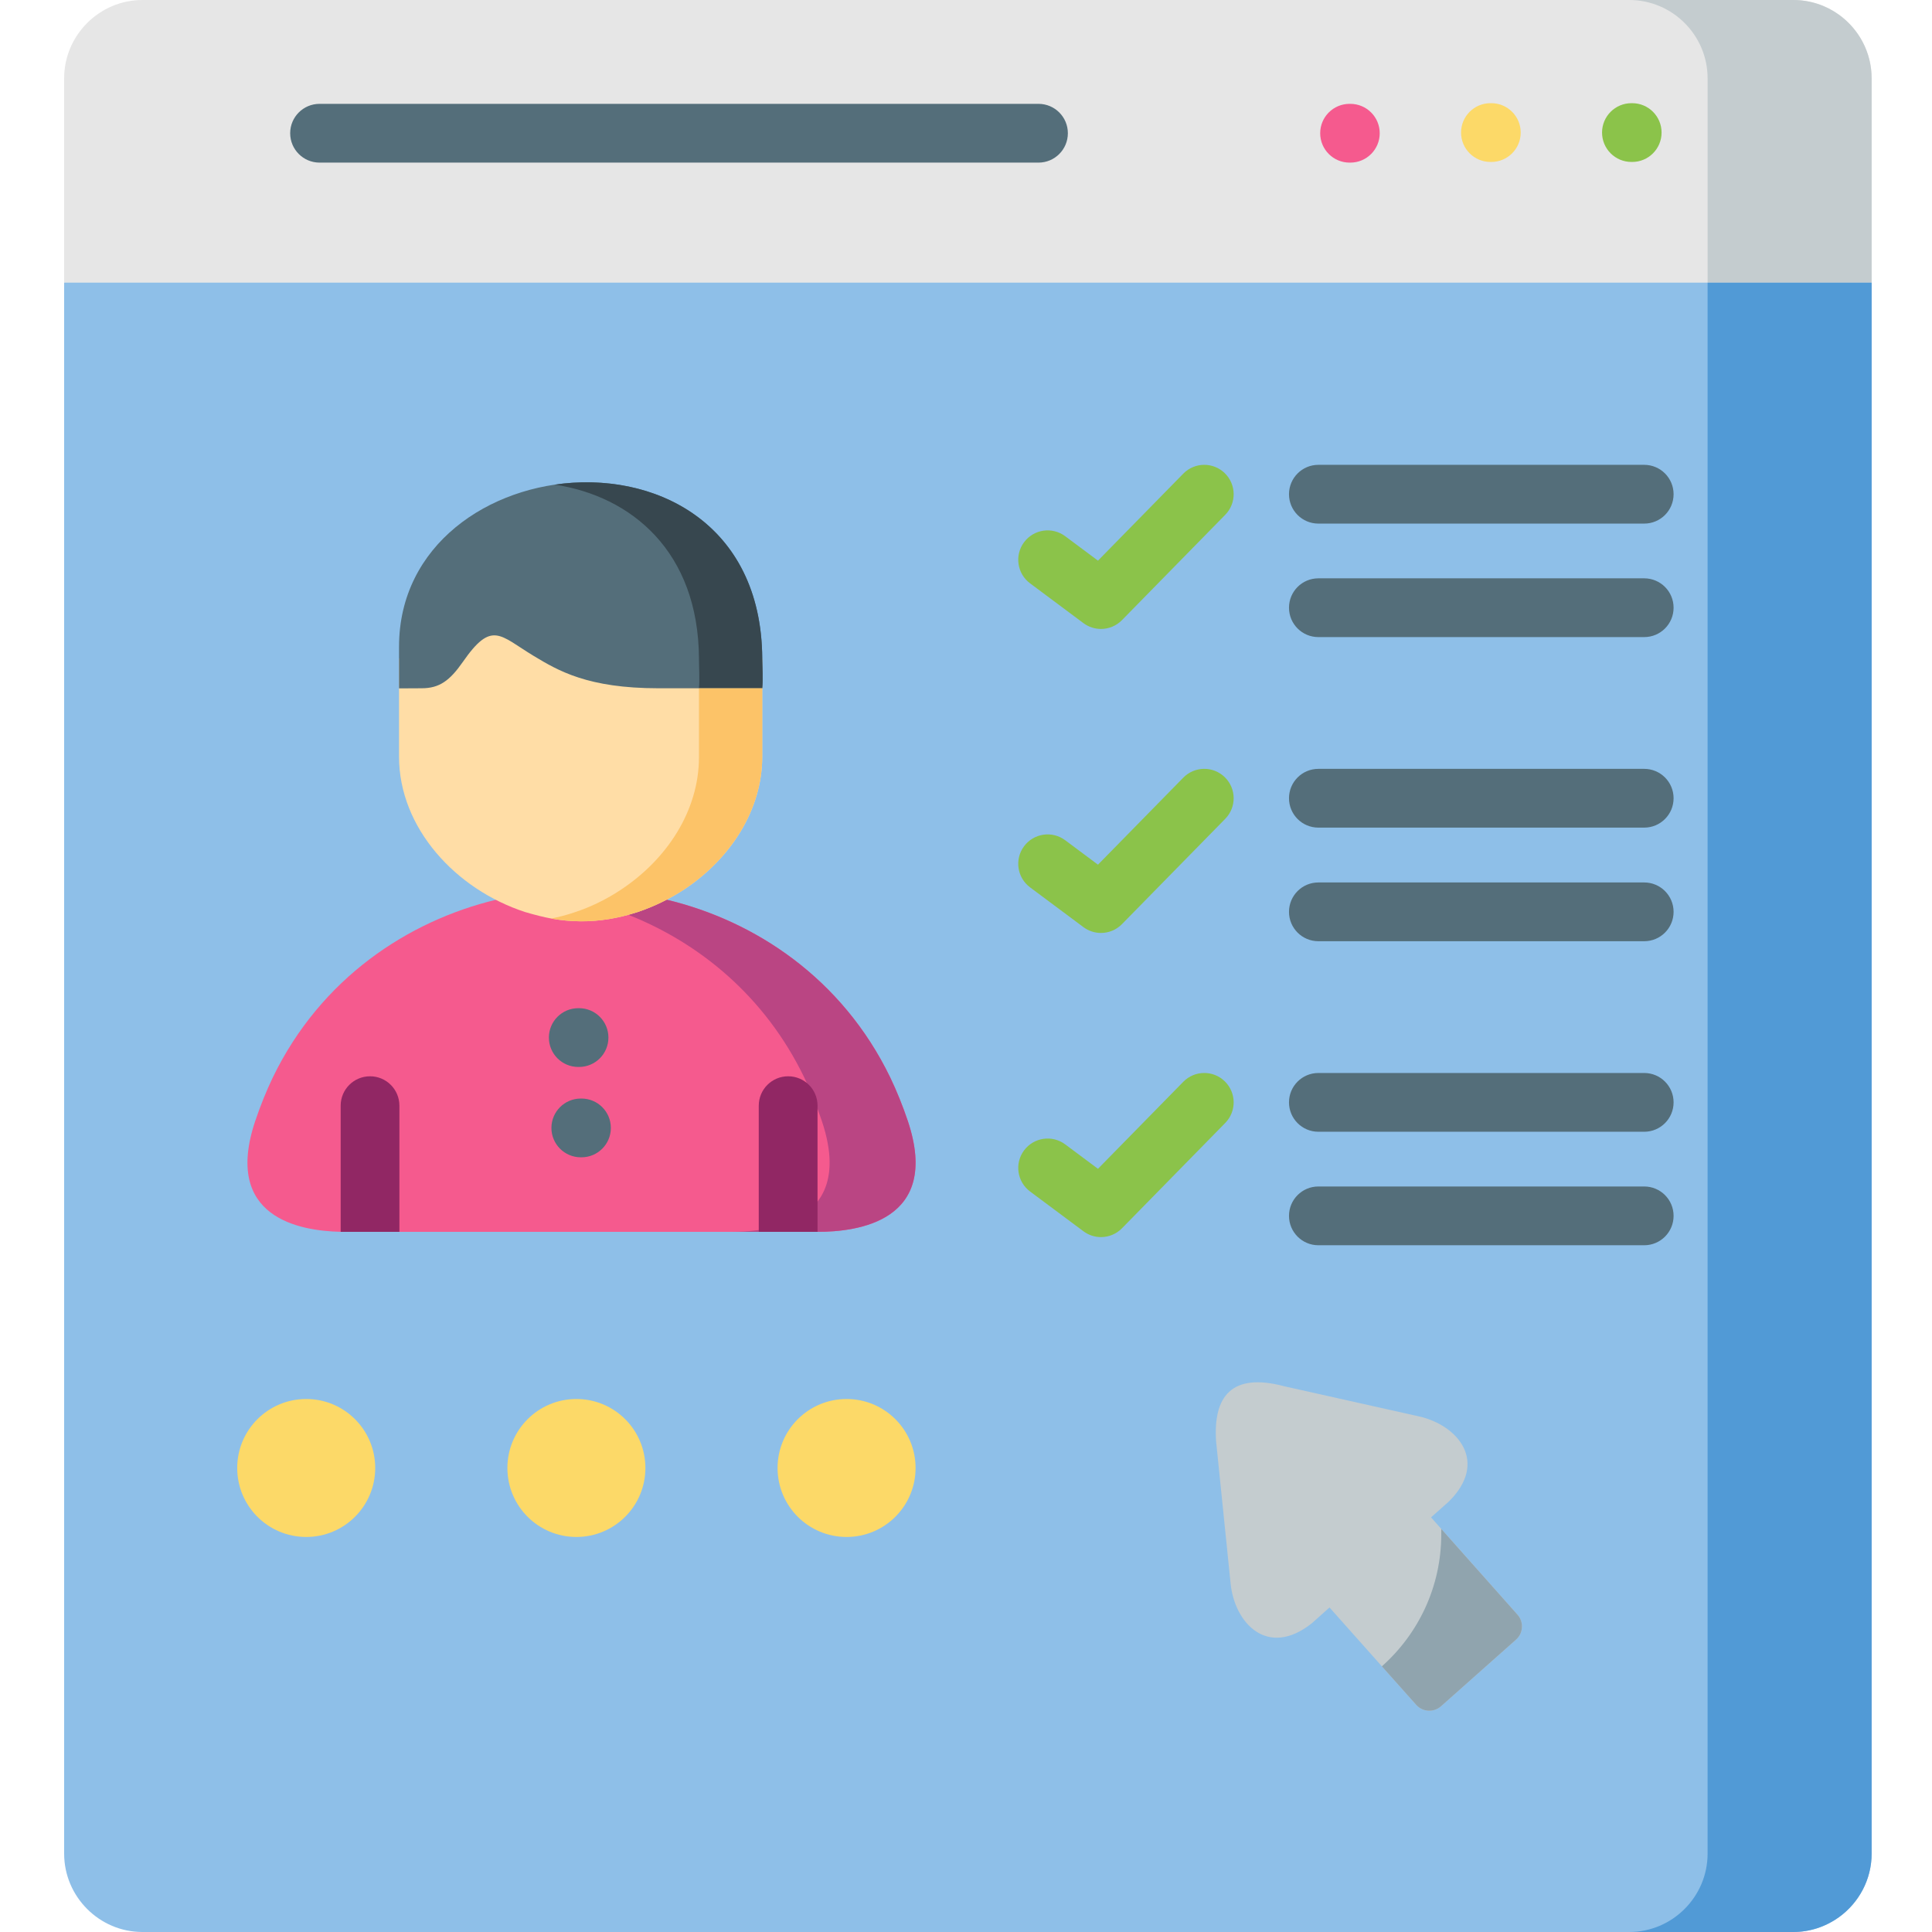 <svg height="512pt" viewBox="-16 0 511 512" width="512pt" xmlns="http://www.w3.org/2000/svg"><g fill-rule="evenodd"><path d="m.5 74.902 225.641 29.211 253.359-29.211v-54.168c0-11.418-9.348-20.734-20.77-20.734h-437.488c-11.395 0-20.742 9.344-20.742 20.734zm0 0" fill="#e6e6e6"/><path d="m329.258 74.902h-328.758v416.336c0 11.418 9.348 20.762 20.742 20.762h437.488c11.422 0 20.77-9.344 20.77-20.762v-416.336zm0 0" fill="#8ebfe8"/><path d="m436.031 74.902h43.469v-54.168c0-6.922-3.445-13.086-8.676-16.852-3.418-2.453-7.594-3.883-12.094-3.883h-43.469c11.422 0 20.77 9.316 20.77 20.734zm0 0" fill="#c4cccf"/><path d="m470.824 74.902h-34.793v416.336c0 11.418-9.348 20.762-20.77 20.762h43.469c4.5 0 8.676-1.461 12.094-3.914 5.23-3.766 8.676-9.93 8.676-16.848v-416.336zm0 0" fill="#519ad6"/></g><path d="m416.051 42.918h-.203c-4.301 0-7.789-3.488-7.789-7.789 0-4.301 3.488-7.785 7.789-7.785h.203c4.301 0 7.785 3.484 7.785 7.785 0 4.301-3.484 7.789-7.785 7.789zm0 0" fill="#8bc34a"/><path d="m378.715 42.918h-.23c-4.301 0-7.789-3.488-7.789-7.789 0-4.301 3.488-7.785 7.789-7.785h.23c4.301 0 7.789 3.484 7.789 7.785 0 4.301-3.488 7.789-7.789 7.789zm0 0" fill="#fcd968"/><path d="m341.352 43.094h-.203c-4.301 0-7.785-3.488-7.785-7.789 0-4.301 3.484-7.785 7.785-7.785h.203c4.301 0 7.789 3.484 7.789 7.785 0 4.301-3.488 7.789-7.789 7.789zm0 0" fill="#f55a8e"/><path d="m258.711 43.094h-190.523c-4.301 0-7.789-3.488-7.789-7.789 0-4.301 3.488-7.785 7.789-7.785h190.523c4.301 0 7.785 3.484 7.785 7.785 0 4.301-3.484 7.789-7.785 7.789zm0 0" fill="#546e7a"/><path d="m385.668 427.926-22.93-25.812 4.703-4.176c10.633-10.516 2.395-20.266-7.887-22.574l-35.641-7.973c-14.168-3.797-18.902 2.832-18.141 14.512l3.855 37.789c1.082 10.512 9.816 19.797 21.531 10.484l4.672-4.176 22.961 25.785c1.695 1.926 4.645 2.102 6.574.406l19.922-17.695c1.898-1.691 2.074-4.672.379-6.57zm0 0" fill="#c4cccf" fill-rule="evenodd"/><path d="m365.453 406.578c0 13.93-6.074 26.43-15.746 35.016l9.086 10.191c1.695 1.926 4.645 2.102 6.574.41l19.922-17.699c1.898-1.691 2.074-4.672.379-6.566l-20.215-22.75zm0 0" fill="#90a4ae" fill-rule="evenodd"/><path d="m200.164 326.453h-125.113c-.402 0-.824 0-1.27-.008-10.879-.238-31.211-3.742-22.652-29.34 1.371-4.059 2.918-7.914 4.668-11.57 12.742-26.312 35.848-41.465 59.066-47.07 14.938-4.531 30.973-4.324 45.312-.031 23.281 5.555 46.477 20.738 59.242 47.102 1.75 3.656 3.309 7.512 4.676 11.57 8.883 26.629-13.461 29.348-23.93 29.348zm0 0" fill="#f55a8e" fill-rule="evenodd"/><path d="m150.039 242.438c18.758 7.445 36.164 21.52 46.594 43.102 1.754 3.648 3.301 7.504 4.676 11.562 5.461 16.324-.848 23.684-8.941 26.895-5.109 2.043-10.926 2.453-14.984 2.453h22.785c10.461 0 32.809-2.715 23.926-29.348-1.371-4.059-2.922-7.914-4.672-11.562-12.77-26.371-35.961-41.555-59.246-47.105-3.941-1.195-8.031-2.07-12.18-2.598-7.156-.965-14.551-.934-21.824.117 3.828.555 7.566 1.371 11.219 2.48 1.375.324 2.719.672 4.062 1.051 2.891.848 5.754 1.812 8.586 2.953zm0 0" fill="#ba4583" fill-rule="evenodd"/><path d="m137.594 306.699h-.172c-4.301 0-7.789-3.484-7.789-7.789 0-4.301 3.484-7.785 7.789-7.785h.172c4.301 0 7.789 3.484 7.789 7.785 0 4.305-3.488 7.789-7.789 7.789zm0 0" fill="#546e7a"/><path d="m89.348 293.016v33.438h-14.297c-.402 0-.824 0-1.27-.008v-33.43c0-4.305 3.484-7.789 7.789-7.789 4.293 0 7.777 3.48 7.777 7.789zm0 0" fill="#912764"/><path d="m136.953 282.754h-.207c-4.301 0-7.785-3.484-7.785-7.785 0-4.305 3.484-7.789 7.785-7.789h.207c4.301 0 7.785 3.484 7.785 7.789 0 4.301-3.484 7.785-7.785 7.785zm0 0" fill="#546e7a"/><path d="m200.156 293.016v33.438h-15.578v-33.438c0-4.309 3.492-7.789 7.789-7.789 4.309 0 7.789 3.48 7.789 7.789zm0 0" fill="#912764"/><path d="m185.504 174.48h-27.52c-18.723 0-26.523-4.641-33.066-8.582-8.996-5.434-11.043-9.551-18.785 1.605-3.445 4.965-6.191 6.977-10.867 6.977h-6.02v26.02c0 18.953 15.047 35.191 33.332 41.176 5.145 1.52 9.379 2.453 14.812 2.48 5.082.031 10.168-.844 15.016-2.422 4.441-1.488 8.703-3.562 12.621-6.164 11.945-8 20.477-20.789 20.477-35.07zm0 0" fill="#ffdda6" fill-rule="evenodd"/><path d="m185.504 182.395c.234-2.363.027-5.691 0-7.914-.379-66.082-96.258-57.262-96.258-3.066v11.012l6.02-.031c4.676 0 7.422-2.012 10.867-6.949 7.742-11.156 9.785-7.066 18.785-1.633 6.543 3.941 14.344 8.582 33.066 8.582zm0 0" fill="#546e7a" fill-rule="evenodd"/><path d="m168.734 174.48c0 2.219.207 5.551 0 7.914h16.77c.234-2.363.027-5.691 0-7.914-.203-36.152-28.949-49.875-55.008-46.051 20.273 3.066 38.062 17.641 38.238 46.051zm0 0" fill="#37474f" fill-rule="evenodd"/><path d="m168.734 200.617c0 14.281-8.527 27.07-20.504 35.043-1.988 1.344-4.09 2.543-6.254 3.594-2.043.992-4.176 1.867-6.367 2.57-1.988.672-4.004 1.195-6.047 1.605 1.023.176 2.043.32 3.098.438 1.488.176 3.035.262 4.703.293h.027c4.938.027 9.875-.789 14.578-2.309.145-.027.293-.086.438-.117 4.441-1.488 8.703-3.562 12.621-6.16 11.945-8.004 20.477-20.793 20.477-35.074v-18.105h-16.77zm0 0" fill="#fcc368" fill-rule="evenodd"/><path d="m419.234 249.434h-86.352c-4.301 0-7.785-3.484-7.785-7.785 0-4.301 3.484-7.789 7.785-7.789h86.352c4.301 0 7.785 3.488 7.785 7.789 0 4.301-3.484 7.785-7.785 7.785zm0 0" fill="#546e7a"/><path d="m419.234 219.328h-86.352c-4.301 0-7.785-3.488-7.785-7.789 0-4.301 3.484-7.785 7.785-7.785h86.352c4.301 0 7.785 3.484 7.785 7.785 0 4.301-3.484 7.789-7.785 7.789zm0 0" fill="#546e7a"/><path d="m275.273 247.242c-1.629 0-3.262-.508-4.652-1.543l-14.141-10.539c-3.449-2.57-4.16-7.449-1.59-10.898 2.574-3.449 7.449-4.16 10.898-1.59l8.688 6.477 22.609-23.059c3.012-3.074 7.941-3.121 11.012-.109 3.07 3.012 3.121 7.941.109 11.012l-27.371 27.914c-1.516 1.547-3.535 2.336-5.562 2.336zm0 0" fill="#8bc34a"/><path d="m419.234 330.004h-86.352c-4.301 0-7.785-3.488-7.785-7.789 0-4.301 3.484-7.785 7.785-7.785h86.352c4.301 0 7.785 3.484 7.785 7.785 0 4.301-3.484 7.789-7.785 7.789zm0 0" fill="#546e7a"/><path d="m419.234 299.926h-86.352c-4.301 0-7.785-3.488-7.785-7.789s3.484-7.785 7.785-7.785h86.352c4.301 0 7.785 3.484 7.785 7.785s-3.484 7.789-7.785 7.789zm0 0" fill="#546e7a"/><path d="m275.273 327.844c-1.629 0-3.262-.508-4.652-1.547l-14.141-10.539c-3.449-2.57-4.16-7.449-1.59-10.898 2.574-3.449 7.449-4.16 10.898-1.59l8.688 6.477 22.609-23.059c3.012-3.074 7.941-3.121 11.012-.109 3.07 3.012 3.121 7.941.109 11.012l-27.371 27.918c-1.516 1.543-3.535 2.336-5.562 2.336zm0 0" fill="#8bc34a"/><path d="m419.234 168.836h-86.352c-4.301 0-7.785-3.484-7.785-7.785 0-4.305 3.484-7.789 7.785-7.789h86.352c4.301 0 7.785 3.484 7.785 7.789 0 4.301-3.484 7.785-7.785 7.785zm0 0" fill="#546e7a"/><path d="m419.234 138.758h-86.352c-4.301 0-7.785-3.484-7.785-7.785 0-4.301 3.484-7.789 7.785-7.789h86.352c4.301 0 7.785 3.488 7.785 7.789 0 4.301-3.484 7.785-7.785 7.785zm0 0" fill="#546e7a"/><path d="m275.273 166.676c-1.629 0-3.262-.508-4.656-1.543l-14.137-10.543c-3.449-2.57-4.16-7.449-1.59-10.898 2.574-3.449 7.449-4.16 10.898-1.59l8.688 6.477 22.609-23.059c3.012-3.07 7.941-3.117 11.012-.109 3.07 3.012 3.121 7.941.109 11.012l-27.371 27.918c-1.516 1.543-3.535 2.336-5.562 2.336zm0 0" fill="#8bc34a"/><path d="m64.652 370.75c-10.109 0-18.289 8.176-18.289 18.281 0 10.102 8.18 18.281 18.289 18.281 10.105 0 18.285-8.18 18.285-18.281 0-10.105-8.18-18.281-18.285-18.281zm0 0" fill="#fcd968" fill-rule="evenodd"/><path d="m136.25 370.75c-10.105 0-18.285 8.176-18.285 18.281 0 10.102 8.18 18.281 18.285 18.281 10.109 0 18.289-8.18 18.289-18.281 0-10.105-8.18-18.281-18.289-18.281zm0 0" fill="#fcd968" fill-rule="evenodd"/><path d="m207.852 370.75c-10.109 0-18.289 8.176-18.289 18.281 0 10.102 8.18 18.281 18.289 18.281 10.105 0 18.285-8.18 18.285-18.281.004-10.105-8.176-18.281-18.285-18.281zm0 0" fill="#fcd968" fill-rule="evenodd"/></svg>